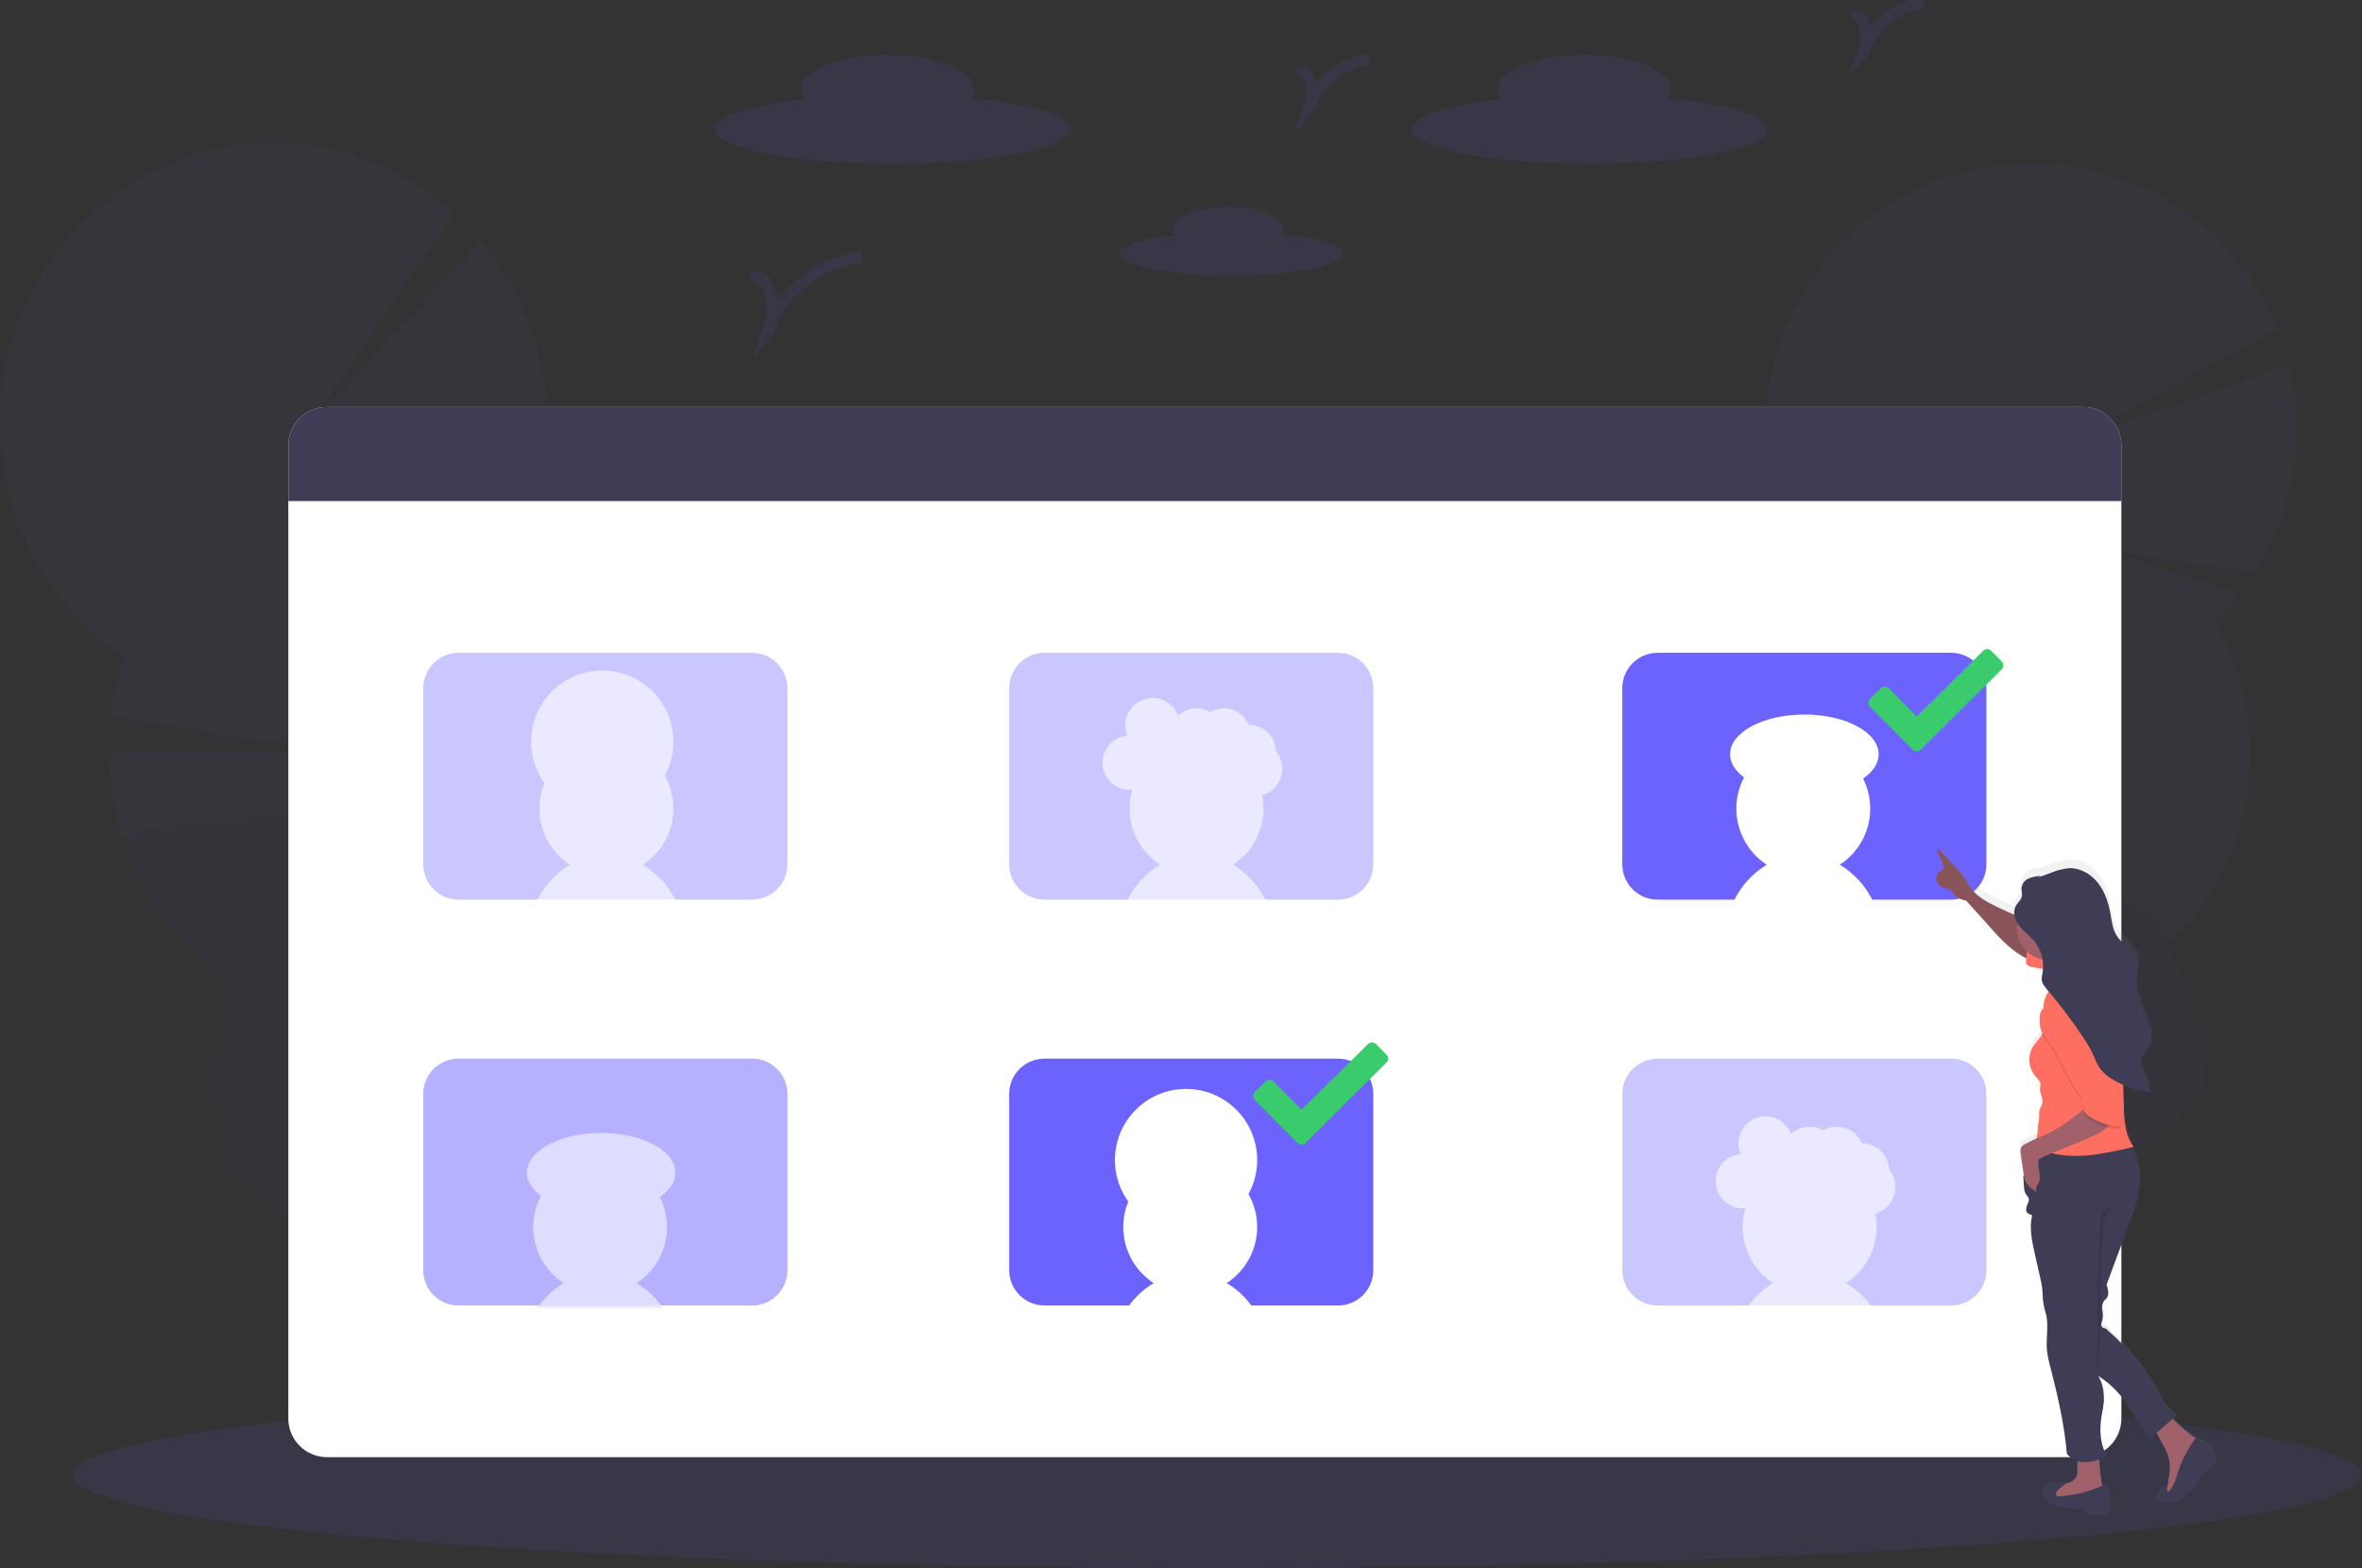 <svg width="628" height="417" viewBox="0 0 628 417" fill="none" xmlns="http://www.w3.org/2000/svg">
<rect x="0" y="0" width="628" height="417" fill="#333333" stroke="none"/>
<g clip-path="url(#clip0)">
<g opacity="0.2">
<path opacity="0.2" d="M514.767 348.593C510.561 351.123 506.271 353.576 501.898 355.954C501.219 356.321 500.541 356.688 499.862 357.066C496.572 358.828 493.234 360.542 489.848 362.207C489.874 361.94 489.907 361.673 489.948 361.406C490.336 358.642 491.198 355.965 492.496 353.495C493.106 352.312 493.833 351.194 494.666 350.157C498.004 346.023 502.571 343.714 507.267 344.387C510.193 344.836 512.858 346.331 514.767 348.593Z" fill="#3F3D56"/>
<path opacity="0.2" d="M522.477 342.245C522.394 342.841 522.288 343.425 522.16 344.003C519.731 345.561 517.266 347.091 514.766 348.593C510.56 351.123 506.271 353.576 501.898 355.953C501.219 356.321 500.541 356.688 499.862 357.066C499.046 356.467 498.299 355.779 497.636 355.013C496.392 353.576 495.394 351.942 494.682 350.179C493.195 346.33 492.721 342.164 493.306 338.079C493.89 333.995 495.514 330.129 498.02 326.852C501.358 322.718 505.926 320.409 510.622 321.082C515.317 321.756 519.078 325.266 521.092 330.162C522.618 333.995 523.096 338.166 522.477 342.245Z" fill="#3F3D56"/>
<path opacity="0.2" d="M525.845 318.937C527.36 308.396 522.06 298.913 514.006 297.755C505.953 296.597 498.196 304.204 496.68 314.745C495.165 325.286 500.465 334.77 508.519 335.928C516.573 337.085 524.33 329.478 525.845 318.937Z" fill="#3F3D56"/>
<path opacity="0.2" d="M609.919 124.001C608.486 134.084 604.88 143.735 599.348 152.285L557.939 146.049L595.348 157.849C593.322 160.407 591.123 162.823 588.766 165.081C596.679 178.782 599.757 194.744 597.507 210.405C595.257 226.066 587.809 240.516 576.36 251.435C583.053 262.982 586.316 276.198 585.768 289.533C568.17 310.011 546.701 328.382 522.16 344.054C519.731 345.611 517.266 347.141 514.767 348.643C510.561 351.173 506.271 353.626 501.898 356.004C500.457 355.725 499.039 355.408 497.637 355.041C495.895 354.602 494.187 354.09 492.513 353.522C481.021 349.614 470.732 342.808 462.64 333.761C454.547 324.715 448.926 313.733 446.318 301.879C443.71 290.025 444.205 277.699 447.753 266.091C451.302 254.484 457.785 243.988 466.576 235.619C465.864 234.387 465.19 233.139 464.556 231.874C464.367 231.507 464.189 231.14 464 230.762C458.859 220.042 456.523 208.193 457.212 196.325L457.296 195.095C457.346 194.433 457.407 193.766 457.474 193.103C457.574 192.169 457.691 191.229 457.824 190.288V190.199C458.913 182.611 461.24 175.253 464.712 168.419L515.178 193.832L469.191 160.847C472.029 156.642 475.312 152.755 478.982 149.253C474.134 140.864 471.066 131.567 469.968 121.94C468.871 112.313 469.768 102.564 472.603 93.299C475.439 84.034 480.152 75.453 486.45 68.089C492.747 60.725 500.494 54.738 509.207 50.499C517.919 46.26 527.412 43.861 537.093 43.452C546.773 43.042 556.435 44.63 565.474 48.118C574.514 51.605 582.739 56.917 589.636 63.722C596.533 70.528 601.954 78.68 605.563 87.673L548.887 117.987L608.617 97.141C610.774 105.928 611.216 115.048 609.919 124.001Z" fill="#6C63FF"/>
<path opacity="0.1" d="M585.768 289.483C568.17 309.961 546.701 328.332 522.16 344.003C519.731 345.561 517.266 347.091 514.767 348.593C510.561 351.123 506.271 353.576 501.898 355.954C500.457 355.675 499.039 355.358 497.637 354.991C495.895 354.552 494.187 354.04 492.513 353.472C481.031 349.56 470.752 342.754 462.667 333.712C454.582 324.669 448.965 313.695 446.358 301.849C443.751 290.002 444.242 277.684 447.783 266.083C451.325 254.482 457.797 243.989 466.576 235.619C465.864 234.387 465.19 233.139 464.556 231.874C464.367 231.507 464.189 231.14 464 230.762C458.859 220.042 456.523 208.193 457.212 196.325L457.296 195.095C457.346 194.433 457.407 193.766 457.474 193.103C457.574 192.169 457.691 191.229 457.824 190.288V190.199C458.258 188.697 464 189.96 472.746 192.981L474.593 193.638C476.529 194.333 478.593 195.101 480.763 195.941C485.497 197.766 490.727 199.919 496.246 202.3L496.607 202.455L497.375 202.789C534.484 218.878 583.297 244.692 576.299 251.357C583.018 262.906 586.303 276.132 585.768 289.483Z" fill="black"/>
</g>
<g opacity="0.2">
<path opacity="0.2" d="M177.43 379.792C175.094 378.988 172.774 378.157 170.471 377.3C165.107 375.327 159.828 373.241 154.631 371.041C155.685 370.186 156.881 369.524 158.164 369.083C162.799 367.492 167.889 369.011 172.034 372.671C174.271 374.679 176.103 377.096 177.43 379.792Z" fill="#3F3D56"/>
<path opacity="0.2" d="M172.034 372.671C171.719 374.276 171.193 375.833 170.471 377.3C165.107 375.327 159.828 373.241 154.631 371.041C150.11 369.139 145.659 367.152 141.279 365.083C141.087 363.755 141.002 362.413 141.023 361.072C141.042 359.674 141.191 358.281 141.468 356.91C142.581 351.442 145.73 347.086 150.37 345.494C155.01 343.903 160.095 345.422 164.239 349.088C165.243 349.978 166.163 350.957 166.988 352.015C168.815 354.367 170.223 357.017 171.149 359.848C172.554 363.973 172.859 368.393 172.034 372.671Z" fill="#3F3D56"/>
<path opacity="0.2" d="M155.046 360.591C163.05 358.061 166.795 347.33 163.411 336.622C160.026 325.914 150.794 319.284 142.79 321.814C134.785 324.344 131.041 335.075 134.425 345.783C137.81 356.491 147.042 363.121 155.046 360.591Z" fill="#3F3D56"/>
<path opacity="0.2" d="M147.225 336.997C155.229 334.467 158.974 323.735 155.59 313.027C152.205 302.319 142.973 295.69 134.969 298.219C126.965 300.749 123.22 311.48 126.604 322.189C129.989 332.897 139.221 339.526 147.225 336.997Z" fill="#3F3D56"/>
<path opacity="0.2" d="M166.96 352.015C165.413 352.92 163.826 353.767 162.198 354.557C159.573 355.832 156.874 356.947 154.114 357.895C151.596 358.764 149.031 359.49 146.431 360.07C144.624 360.478 142.816 360.81 141.006 361.066C138.759 361.389 136.517 361.6 134.28 361.7C107.397 348.348 83.263 332.014 62.667 313.361C62.372 312.571 62.111 311.775 61.827 310.968C56.547 295.138 56.637 278.008 62.083 262.233C48.31 252.986 38.026 239.4 32.864 223.635C30.296 215.92 28.981 207.844 28.969 199.713H87.235L29.537 190.489C30.177 185.184 31.378 179.963 33.119 174.911C19.345 165.666 9.06 152.079 3.9 136.313C-9.041 97.308 11.305 55.088 49.343 41.992C74.806 33.235 101.739 39.767 120.65 56.735L82.734 112.235L127.877 64.212C133.984 71.504 138.652 79.89 141.63 88.924C145.025 99.128 146.216 109.937 145.123 120.635L104.159 134.366L144.05 127.729C143.385 131.094 142.491 134.41 141.374 137.654C155.146 146.899 165.431 160.483 170.593 176.247C173.094 183.756 174.408 191.609 174.487 199.524V199.585C174.487 200.197 174.487 200.809 174.487 201.421C174.487 201.682 174.487 201.938 174.487 202.199C174.293 209.969 172.902 217.663 170.365 225.009C175.962 228.759 181.017 233.261 185.386 238.389C185.498 238.511 185.603 238.634 185.703 238.762C191.865 246.082 196.569 254.514 199.562 263.602C210.95 297.928 196.535 334.774 166.96 352.015Z" fill="#6C63FF"/>
<path opacity="0.1" d="M166.96 352.015C165.413 352.92 163.826 353.767 162.198 354.557C159.573 355.832 156.874 356.947 154.114 357.895C151.596 358.764 149.031 359.49 146.431 360.07C144.624 360.478 142.816 360.81 141.006 361.066C138.759 361.389 136.517 361.6 134.28 361.7C107.397 348.348 83.263 332.014 62.667 313.361C62.372 312.571 62.111 311.775 61.827 310.968C56.547 295.138 56.637 278.008 62.083 262.233C48.31 252.986 38.026 239.4 32.863 223.635C30.866 217.621 114.157 212.764 152.105 217.421L152.99 217.532C164.506 219.017 171.578 221.426 170.348 224.992C175.945 228.742 181 233.244 185.369 238.372C185.481 238.495 185.586 238.617 185.687 238.745C191.848 246.065 196.552 254.497 199.545 263.585C210.95 297.928 196.535 334.774 166.96 352.015Z" fill="black"/>
</g>
<path opacity="0.1" d="M340.607 62.254C340.909 61.82 341.075 61.307 341.086 60.779C341.086 57.586 334.571 54.999 326.537 54.999C318.504 54.999 311.989 57.586 311.989 60.779C311.999 61.387 312.21 61.974 312.59 62.449C303.649 63.444 297.618 65.319 297.618 67.456C297.618 70.654 310.971 73.241 327.411 73.241C343.851 73.241 357.209 70.654 357.209 67.456C357.209 65.169 350.438 63.2 340.607 62.254Z" fill="#6C63FF"/>
<path opacity="0.1" d="M443.487 26.114C443.967 25.428 444.23 24.615 444.244 23.778C444.244 18.71 433.907 14.598 421.155 14.598C408.404 14.598 398.067 18.71 398.067 23.778C398.092 24.729 398.428 25.645 399.024 26.387C384.826 27.973 375.257 30.943 375.257 34.348C375.257 39.416 396.431 43.528 422.546 43.528C448.661 43.528 469.836 39.416 469.836 34.348C469.836 30.738 459.098 27.616 443.487 26.114Z" fill="#6C63FF"/>
<path opacity="0.1" d="M258.223 26.114C258.703 25.428 258.967 24.615 258.98 23.778C258.98 18.71 248.643 14.598 235.891 14.598C223.14 14.598 212.803 18.71 212.803 23.778C212.828 24.729 213.164 25.645 213.76 26.387C199.562 27.973 189.993 30.943 189.993 34.348C189.993 39.416 211.167 43.528 237.282 43.528C263.397 43.528 284.572 39.416 284.572 34.348C284.572 30.738 273.834 27.616 258.223 26.114Z" fill="#6C63FF"/>
<path opacity="0.1" d="M199.69 74.043C200.986 73.291 202.739 74.009 203.629 75.216C204.519 76.424 204.769 77.998 204.992 79.461C205.487 82.749 205.849 86.527 203.629 89.008C207.256 78.009 217.688 69.581 229.221 68.351" stroke="#6C63FF" stroke-width="3" stroke-miterlimit="10"/>
<path opacity="0.1" d="M345.158 19.511C345.993 19.027 347.117 19.511 347.69 20.262C348.198 21.088 348.5 22.025 348.569 22.993C348.886 25.107 349.125 27.533 347.69 29.113C348.918 25.589 351.109 22.48 354.015 20.138C356.921 17.797 360.425 16.317 364.13 15.867" stroke="#6C63FF" stroke-width="3" stroke-miterlimit="10"/>
<path opacity="0.1" d="M492.59 4.49C493.425 4.006 494.549 4.49 495.122 5.241C495.631 6.067 495.932 7.004 496.001 7.972C496.318 10.086 496.557 12.512 495.122 14.092C496.35 10.568 498.541 7.459 501.447 5.117C504.353 2.776 507.857 1.296 511.562 0.846" stroke="#6C63FF" stroke-width="3" stroke-miterlimit="10"/>
<path opacity="0.1" d="M323.678 417C491.75 417 628 405.916 628 392.243C628 378.57 491.75 367.486 323.678 367.486C155.605 367.486 19.355 378.57 19.355 392.243C19.355 405.916 155.605 417 323.678 417Z" fill="#6C63FF"/>
<path d="M553.744 108.235H86.935C81.26 108.235 76.659 112.835 76.659 118.51V377.239C76.659 382.914 81.26 387.514 86.935 387.514H553.744C559.419 387.514 564.02 382.914 564.02 377.239V118.51C564.02 112.835 559.419 108.235 553.744 108.235Z" fill="white"/>
<path d="M564.025 118.51V133.253H76.665V118.51C76.662 117.159 76.927 115.821 77.442 114.573C77.957 113.324 78.714 112.189 79.668 111.234C80.623 110.278 81.756 109.519 83.004 109.002C84.252 108.484 85.59 108.218 86.94 108.218H553.75C555.101 108.218 556.438 108.484 557.686 109.002C558.934 109.519 560.067 110.278 561.022 111.234C561.976 112.189 562.733 113.324 563.248 114.573C563.763 115.821 564.028 117.159 564.025 118.51Z" fill="#3F3D56"/>
<g opacity="0.6">
<path opacity="0.6" d="M199.963 173.604H121.929C116.746 173.604 112.544 177.806 112.544 182.989V229.866C112.544 235.049 116.746 239.251 121.929 239.251H199.963C205.146 239.251 209.348 235.049 209.348 229.866V182.989C209.348 177.806 205.146 173.604 199.963 173.604Z" fill="#6C63FF"/>
<path opacity="0.6" d="M151.516 229.966C148.038 227.703 145.46 224.297 144.227 220.335C142.993 216.374 143.183 212.106 144.762 208.269C142.788 205.524 141.587 202.3 141.282 198.934C140.978 195.567 141.581 192.18 143.029 189.125C144.478 186.07 146.718 183.46 149.518 181.565C152.318 179.67 155.574 178.56 158.948 178.35C162.322 178.14 165.691 178.839 168.704 180.373C171.717 181.907 174.263 184.22 176.078 187.072C177.894 189.924 178.912 193.21 179.026 196.589C179.141 199.967 178.348 203.315 176.729 206.283C178.954 210.224 179.594 214.865 178.519 219.261C177.444 223.657 174.735 227.479 170.943 229.949C174.811 232.275 177.897 235.702 179.806 239.791H142.648C144.561 235.707 147.648 232.286 151.516 229.966Z" fill="white"/>
</g>
<path d="M355.74 281.533H277.707C272.523 281.533 268.321 285.735 268.321 290.918V337.795C268.321 342.978 272.523 347.18 277.707 347.18H355.74C360.924 347.18 365.126 342.978 365.126 337.795V290.918C365.126 285.735 360.924 281.533 355.74 281.533Z" fill="#6C63FF"/>
<path d="M326.165 341.233C328.92 342.87 331.284 345.089 333.091 347.737H299.81C301.617 345.089 303.981 342.87 306.737 341.233C303.259 338.97 300.681 335.564 299.448 331.602C298.215 327.641 298.404 323.373 299.983 319.536C298.01 316.791 296.808 313.567 296.504 310.2C296.199 306.833 296.802 303.446 298.251 300.392C299.699 297.337 301.94 294.727 304.739 292.832C307.539 290.937 310.795 289.826 314.169 289.617C317.544 289.407 320.912 290.106 323.925 291.64C326.938 293.173 329.484 295.487 331.3 298.339C333.115 301.19 334.133 304.477 334.247 307.855C334.362 311.234 333.569 314.582 331.951 317.55C334.175 321.491 334.815 326.132 333.74 330.528C332.665 334.924 329.957 338.746 326.165 341.216V341.233Z" fill="white"/>
<g opacity="0.6">
<path opacity="0.6" d="M355.74 173.604H277.707C272.523 173.604 268.321 177.806 268.321 182.989V229.866C268.321 235.049 272.523 239.251 277.707 239.251H355.74C360.924 239.251 365.126 235.049 365.126 229.866V182.989C365.126 177.806 360.924 173.604 355.74 173.604Z" fill="#6C63FF"/>
<path opacity="0.6" d="M335.561 211.463C336.281 214.966 335.929 218.605 334.55 221.906C333.172 225.206 330.831 228.015 327.834 229.966C331.701 232.292 334.787 235.718 336.696 239.808H299.538C301.447 235.718 304.533 232.292 308.4 229.966C305.193 227.875 302.746 224.806 301.421 221.215C300.096 217.623 299.965 213.7 301.045 210.027C300.803 210.054 300.56 210.067 300.317 210.066C298.459 210.047 296.681 209.315 295.349 208.02C294.017 206.726 293.234 204.969 293.163 203.113C293.091 201.257 293.736 199.445 294.965 198.051C296.193 196.658 297.91 195.791 299.76 195.629C299.387 194.74 299.198 193.784 299.204 192.82C299.209 191.128 299.808 189.491 300.895 188.195C301.982 186.898 303.49 186.024 305.155 185.724C306.821 185.425 308.538 185.718 310.01 186.554C311.481 187.39 312.612 188.716 313.207 190.3C314.34 189.25 315.78 188.592 317.314 188.419C318.849 188.247 320.398 188.571 321.736 189.343C322.624 188.827 323.611 188.507 324.632 188.403C325.653 188.298 326.685 188.413 327.659 188.738C328.632 189.063 329.525 189.592 330.279 190.289C331.032 190.986 331.629 191.835 332.028 192.781C333.916 192.78 335.729 193.518 337.081 194.836C338.432 196.154 339.214 197.948 339.261 199.835C340.037 200.768 340.566 201.881 340.799 203.072C341.031 204.263 340.961 205.493 340.593 206.65C340.226 207.806 339.574 208.852 338.696 209.69C337.819 210.528 336.744 211.132 335.572 211.446L335.561 211.463Z" fill="white"/>
</g>
<g opacity="0.6">
<path opacity="0.6" d="M518.75 281.533H440.717C435.533 281.533 431.331 285.735 431.331 290.918V337.795C431.331 342.978 435.533 347.18 440.717 347.18H518.75C523.933 347.18 528.136 342.978 528.136 337.795V290.918C528.136 285.735 523.933 281.533 518.75 281.533Z" fill="#6C63FF"/>
<path opacity="0.6" d="M498.571 322.729C499.291 326.233 498.939 329.872 497.561 333.173C496.182 336.473 493.841 339.282 490.844 341.233C493.599 342.87 495.963 345.089 497.77 347.736H464.489C466.296 345.089 468.66 342.87 471.416 341.233C468.208 339.143 465.759 336.074 464.434 332.482C463.108 328.891 462.975 324.967 464.055 321.294C463.813 321.321 463.57 321.334 463.327 321.333C461.469 321.314 459.691 320.582 458.359 319.287C457.027 317.993 456.244 316.235 456.173 314.379C456.101 312.523 456.746 310.711 457.975 309.318C459.203 307.925 460.92 307.058 462.77 306.896C462.398 306.007 462.208 305.051 462.214 304.087C462.219 302.394 462.818 300.758 463.905 299.461C464.992 298.165 466.5 297.291 468.165 296.991C469.831 296.691 471.548 296.985 473.02 297.821C474.491 298.657 475.622 299.982 476.217 301.566C477.35 300.517 478.79 299.858 480.324 299.686C481.859 299.514 483.409 299.838 484.746 300.609C485.634 300.094 486.621 299.774 487.642 299.669C488.663 299.565 489.695 299.679 490.669 300.005C491.642 300.33 492.535 300.859 493.289 301.556C494.042 302.253 494.639 303.102 495.039 304.048C496.926 304.047 498.739 304.784 500.091 306.103C501.442 307.421 502.225 309.215 502.271 311.102C503.047 312.035 503.576 313.148 503.809 314.339C504.041 315.53 503.971 316.76 503.604 317.916C503.236 319.073 502.584 320.118 501.706 320.956C500.829 321.795 499.755 322.399 498.582 322.713L498.571 322.729Z" fill="white"/>
</g>
<path d="M518.75 173.604H440.717C435.533 173.604 431.331 177.806 431.331 182.989V229.866C431.331 235.049 435.533 239.251 440.717 239.251H518.75C523.933 239.251 528.136 235.049 528.136 229.866V182.989C528.136 177.806 523.933 173.604 518.75 173.604Z" fill="#6C63FF"/>
<path d="M498.037 239.808H460.879C462.788 235.718 465.874 232.292 469.741 229.966C466.024 227.545 463.345 223.823 462.228 219.53C461.112 215.237 461.638 210.681 463.705 206.756C461.363 205.02 459.983 202.889 459.983 200.586C459.983 194.75 468.823 190.016 479.733 190.016C490.643 190.016 499.484 194.75 499.484 200.586C499.484 203.023 497.943 205.259 495.356 207.051C497.323 210.963 497.78 215.462 496.639 219.69C495.497 223.917 492.838 227.576 489.169 229.966C493.039 232.291 496.127 235.718 498.037 239.808Z" fill="white"/>
<g opacity="0.6">
<path opacity="0.6" d="M199.963 281.533H121.929C116.746 281.533 112.544 285.735 112.544 290.918V337.795C112.544 342.978 116.746 347.18 121.929 347.18H199.963C205.146 347.18 209.348 342.978 209.348 337.795V290.918C209.348 285.735 205.146 281.533 199.963 281.533Z" fill="#6C63FF"/>
<path opacity="0.6" d="M169.274 341.233C172.03 342.87 174.394 345.089 176.201 347.736H142.92C144.727 345.089 147.091 342.87 149.847 341.233C146.13 338.812 143.45 335.09 142.334 330.797C141.217 326.503 141.744 321.948 143.81 318.023C141.468 316.287 140.088 314.128 140.088 311.853C140.088 306.017 148.929 301.283 159.839 301.283C170.749 301.283 179.589 306.017 179.589 311.853C179.589 314.29 178.048 316.526 175.461 318.318C177.429 322.229 177.885 326.729 176.744 330.957C175.603 335.184 172.943 338.843 169.274 341.233Z" fill="#6C63FF"/>
<path opacity="0.6" d="M199.963 281.533H121.929C116.746 281.533 112.544 285.735 112.544 290.918V337.795C112.544 342.978 116.746 347.18 121.929 347.18H199.963C205.146 347.18 209.348 342.978 209.348 337.795V290.918C209.348 285.735 205.146 281.533 199.963 281.533Z" fill="#6C63FF"/>
<path opacity="0.6" d="M169.274 341.233C172.03 342.87 174.394 345.089 176.201 347.736H142.92C144.727 345.089 147.091 342.87 149.847 341.233C146.13 338.812 143.45 335.09 142.334 330.797C141.217 326.503 141.744 321.948 143.81 318.023C141.468 316.287 140.088 314.128 140.088 311.853C140.088 306.017 148.929 301.283 159.839 301.283C170.749 301.283 179.589 306.017 179.589 311.853C179.589 314.29 178.048 316.526 175.461 318.318C177.429 322.229 177.885 326.729 176.744 330.957C175.603 335.184 172.943 338.843 169.274 341.233Z" fill="white"/>
</g>
<path d="M587.17 384.071C586.249 383.383 585.24 382.822 584.171 382.402C584.092 382.359 584.004 382.336 583.915 382.335C581.701 380.744 579.633 378.961 577.734 377.005C578.118 376.688 578.507 376.365 578.902 376.059C576.46 374.902 575.136 372.26 573.823 369.873C570.367 363.525 565.808 357.843 560.359 353.094C560.226 352.577 559.447 352.682 559.03 352.36C558.897 352.226 558.8 352.061 558.749 351.88C558.697 351.699 558.692 351.508 558.735 351.325C558.801 350.952 558.968 350.613 559.063 350.246C559.199 349.375 559.176 348.487 558.996 347.625C558.902 346.746 558.941 345.773 559.519 345.116C559.708 344.899 559.942 344.738 560.126 344.521C560.318 344.264 560.454 343.971 560.526 343.658C560.598 343.346 560.604 343.022 560.543 342.707C560.493 342.076 560.351 341.455 560.12 340.866L566.056 324.682C567.441 320.91 568.838 317.055 568.977 313.032C569.088 309.822 568.259 306.445 566.301 303.981C566.657 303.892 567.013 303.803 567.369 303.703C565.055 300.637 564.804 296.582 564.743 292.732C564.717 290.807 564.652 288.882 564.548 286.957C565.215 287.252 565.897 287.512 566.59 287.736C566.807 287.808 567.019 287.875 567.236 287.936C568.285 288.246 569.356 288.477 570.44 288.626C570.919 288.693 571.403 288.743 571.887 288.776L569.8 283.552C569.442 282.779 569.224 281.948 569.155 281.099C569.155 281.049 569.155 280.993 569.155 280.938C569.149 280.841 569.149 280.745 569.155 280.648C569.183 280.417 569.235 280.19 569.311 279.969C569.348 279.86 569.39 279.752 569.439 279.647C569.584 279.331 569.756 279.028 569.951 278.74C570.101 278.517 570.262 278.306 570.424 278.089C571.025 277.385 571.513 276.591 571.87 275.736C572.015 275.305 572.092 274.855 572.098 274.401C572.102 273.941 572.061 273.483 571.976 273.032C571.914 272.726 571.842 272.426 571.764 272.136C571.709 271.958 571.659 271.775 571.597 271.58C571.586 271.531 571.571 271.482 571.553 271.435C571.508 271.296 571.458 271.163 571.414 271.029L571.364 270.896C571.314 270.751 571.258 270.606 571.202 270.462L571.169 270.373C570.396 268.392 569.372 266.478 568.76 264.464C568.596 263.916 568.462 263.359 568.359 262.795L568.293 262.367C568.293 262.245 568.254 262.122 568.237 262.005L568.187 261.583C568.187 261.449 568.159 261.316 568.148 261.182C568.137 261.049 568.148 260.926 568.148 260.793C568.148 260.548 568.148 260.303 568.148 260.053C568.148 259.969 568.148 259.88 568.148 259.791C568.148 259.608 568.148 259.419 568.148 259.235V258.929C568.148 258.745 568.148 258.562 568.193 258.373C568.193 258.284 568.193 258.2 568.193 258.111C568.193 257.844 568.254 257.555 568.298 257.31L568.432 256.587C568.582 255.918 568.658 255.236 568.66 254.551C568.66 254.417 568.66 254.289 568.66 254.156L568.61 253.833C568.607 253.801 568.607 253.77 568.61 253.738C568.61 253.666 568.576 253.594 568.554 253.521C568.532 253.449 568.554 253.449 568.554 253.416L568.487 253.21L568.454 253.115L568.365 252.898L568.332 252.832C568.293 252.742 568.248 252.653 568.204 252.57C568.043 252.275 567.857 251.994 567.647 251.73C566.323 249.983 564.109 248.653 562.896 246.723C562.189 245.481 561.727 244.116 561.533 242.701C561.472 242.378 561.422 242.055 561.366 241.733C561.311 241.41 561.26 241.104 561.205 240.787C561.166 240.592 561.132 240.397 561.094 240.231C561.091 240.188 561.091 240.145 561.094 240.103L560.993 239.635C560.993 239.602 560.993 239.563 560.993 239.53L560.877 239.046C560.877 239.018 560.877 238.984 560.877 238.957C560.838 238.79 560.793 238.617 560.743 238.45C560.743 238.45 560.743 238.411 560.743 238.389C560.693 238.211 560.643 238.033 560.587 237.833V237.799C560.532 237.616 560.476 237.432 560.415 237.243C560.348 237.054 560.287 236.865 560.215 236.687C560.148 236.492 560.075 236.308 559.998 236.13C559.491 234.831 558.803 233.61 557.956 232.503C556.103 230.128 553.243 228.42 550.261 228.536C548.671 228.682 547.112 229.076 545.644 229.705L541.749 231.14L542.834 230.639C541.699 230.67 540.578 230.909 539.529 231.346C539.005 231.573 538.55 231.936 538.213 232.398C537.875 232.859 537.667 233.403 537.61 233.972C537.61 234.639 537.849 235.301 537.766 235.963C537.627 237.076 536.62 237.799 536.097 238.773C535.791 239.356 535.653 240.013 535.696 240.67V240.709V240.932C535.699 240.954 535.699 240.976 535.696 240.998V241.126C534.072 240.425 532.453 239.691 530.862 238.901C528.197 237.588 525.493 236.047 523.829 233.555C523.273 232.753 522.884 231.886 522.355 231.073C521.75 230.212 521.077 229.401 520.341 228.648L515.384 223.279C515.006 223.997 515.49 224.842 515.874 225.549C516.282 226.295 516.59 227.092 516.792 227.919C516.897 228.183 516.897 228.478 516.792 228.742C516.611 228.96 516.377 229.126 516.113 229.226C515.657 229.51 515.309 229.938 515.124 230.442C514.939 230.945 514.926 231.496 515.089 232.008C515.264 232.511 515.566 232.96 515.967 233.31C516.368 233.66 516.854 233.9 517.376 234.005C517.728 234.046 518.074 234.13 518.405 234.256C519 234.556 519.284 235.235 519.707 235.752C520.491 236.687 521.743 237.043 522.917 237.349C524.747 239.463 526.656 241.493 528.48 243.607C531.262 246.812 534.094 250.067 537.716 252.236C538.089 252.459 538.472 252.67 538.862 252.865C538.862 252.932 538.862 252.993 538.862 253.06C538.762 253.537 538.825 254.035 539.04 254.473C539.238 254.703 539.48 254.89 539.753 255.023C540.025 255.156 540.322 255.232 540.626 255.246L543.363 255.736C543.363 256.086 543.29 256.442 543.229 256.793C543.19 257.004 543.146 257.215 543.107 257.427L543.057 257.705C543.059 257.718 543.059 257.731 543.057 257.744C543.057 257.816 543.057 257.889 543.029 257.966C543.001 258.044 543.029 258.017 543.029 258.044C543.029 258.072 543.029 258.172 543.029 258.239V258.317C543.023 258.404 543.023 258.491 543.029 258.578C543.123 259.658 543.858 260.542 544.548 261.36C544.681 261.51 544.809 261.666 544.937 261.822C544.33 262.591 543.902 263.486 543.685 264.442C543.564 265.041 543.506 265.651 543.513 266.261C543.139 266.609 542.853 267.039 542.678 267.519C542.49 268.182 542.421 268.873 542.473 269.56V269.611C542.473 269.861 542.473 270.117 542.473 270.367C542.424 271.335 542.583 272.303 542.94 273.204L543.057 273.41C542.45 274.601 541.421 275.524 540.715 276.659C539.985 277.902 539.656 279.338 539.77 280.774C539.885 282.21 540.438 283.576 541.354 284.687C541.911 285.327 542.623 285.944 542.684 286.79C542.677 287.174 542.64 287.558 542.573 287.936C542.506 288.849 542.929 289.716 543.157 290.601C543.276 290.967 543.317 291.354 543.279 291.737C543.241 292.12 543.123 292.491 542.934 292.826C542.506 293.446 542.309 294.196 542.378 294.946C542.578 296.092 542.105 297.233 542.027 298.39C541.989 298.89 542.028 299.391 541.983 299.892C541.876 300.361 541.731 300.821 541.549 301.266L541.51 301.422C540.509 301.861 539.518 302.317 538.567 302.846C538.048 303.075 537.617 303.465 537.337 303.959C537.178 304.457 537.157 304.99 537.276 305.5C537.558 307.491 537.846 309.485 538.139 311.48C538.083 311.48 538.039 311.436 537.983 311.413C538.055 312.398 538.122 313.383 538.194 314.368C538.172 315.118 538.365 315.859 538.751 316.504C538.976 316.748 539.181 317.01 539.363 317.288C539.696 317.973 539.296 318.774 538.995 319.475C538.695 320.176 538.595 321.177 539.251 321.555C539.598 321.795 539.971 321.993 540.364 322.145C539.546 325.483 540.297 329.044 541.054 332.426L542.773 340.17C542.998 341.27 543.127 342.387 543.157 343.508C543.157 343.67 543.157 343.831 543.157 343.992C543.241 345.531 543.514 347.054 543.969 348.526C544.865 351.547 544.008 355.202 544.286 358.463C544.476 360.049 544.793 361.617 545.232 363.152C547.185 370.886 548.921 378.474 549.594 386.43C550.308 387.341 551.276 388.02 552.376 388.382C552.292 389.361 552.376 390.474 552.376 391.047C552.372 391.519 552.297 391.988 552.153 392.438C551.951 392.871 551.658 393.255 551.294 393.565C550.93 393.875 550.504 394.104 550.044 394.235C549.761 394.329 549.488 394.407 549.182 394.48L549.505 394.201C547.67 393.8 545.752 394.131 544.158 395.125C543.653 395.386 543.271 395.836 543.096 396.377C543.03 396.891 543.163 397.41 543.468 397.829C544.358 399.129 545.681 400.069 547.202 400.483C548.706 400.879 550.252 401.094 551.808 401.122L554.662 401.289C554.564 401.452 554.529 401.645 554.564 401.832C554.598 402.018 554.701 402.186 554.851 402.302C555.154 402.527 555.515 402.661 555.892 402.686C557.058 402.858 558.242 402.875 559.413 402.736C559.706 402.728 559.989 402.627 560.22 402.446C560.274 402.397 560.317 402.338 560.346 402.271C560.376 402.204 560.391 402.132 560.391 402.06C560.391 401.987 560.376 401.915 560.346 401.848C560.317 401.782 560.274 401.722 560.22 401.673C560.391 401.668 560.556 401.613 560.694 401.514C560.833 401.415 560.939 401.276 560.999 401.117C561.108 400.789 561.142 400.441 561.099 400.099C561.027 398.769 560.904 396.833 560.215 395.648C560.098 395.43 559.912 395.257 559.687 395.156C559.461 395.056 559.208 395.033 558.968 395.092C558.53 392.726 558.266 390.331 558.178 387.926C558.891 387.657 559.586 387.343 560.259 386.986C558.273 383.787 558.217 379.72 558.84 375.993C559.092 374.817 559.278 373.628 559.397 372.432C559.53 370.057 559.174 367.353 557.85 365.383C560.258 366.914 562.39 368.842 564.153 371.086C566.935 374.713 568.649 379.125 572.065 382.151L573.428 380.844C574.157 382.068 574.841 383.32 575.481 384.588C575.987 385.524 576.385 386.516 576.666 387.542C576.984 389.111 577.021 390.723 576.777 392.304C576.682 393.144 576.571 393.973 576.432 394.813C576.378 395.168 576.296 395.518 576.187 395.859C576.183 395.751 576.156 395.645 576.109 395.548C575.892 395.169 575.325 395.342 574.997 395.598C574.418 396.036 573.942 396.594 573.6 397.234C573.412 397.542 573.324 397.902 573.35 398.263C573.4 398.48 573.497 398.683 573.635 398.858C573.772 399.033 573.947 399.175 574.145 399.275C575.642 400.154 577.522 399.52 579.153 398.869C579.596 398.711 580.019 398.498 580.41 398.235C581.2 397.679 581.662 396.694 582.463 396.132C582.893 395.896 583.307 395.632 583.704 395.342C584.449 394.663 584.532 393.512 585.055 392.644C585.962 391.153 587.987 390.774 588.777 389.194C589.623 387.414 588.555 385.211 587.17 384.071Z" fill="url(#paint0_linear)"/>
<path d="M552.348 391.181C552.349 391.647 552.276 392.111 552.131 392.555C551.925 392.983 551.63 393.363 551.265 393.668C550.9 393.973 550.475 394.197 550.017 394.324C549.121 394.635 548.17 394.736 547.235 395.003C546.834 395.093 546.462 395.285 546.156 395.559C545.366 396.354 545.833 397.823 546.779 398.424C547.725 399.025 548.926 398.98 550.05 398.93C552.433 398.79 554.8 398.454 557.127 397.923C557.967 397.729 558.946 397.334 559.08 396.488C559.107 396.217 559.084 395.944 559.013 395.681C558.44 392.791 558.139 389.854 558.112 386.908C558.112 386.719 553.422 386.596 552.982 386.875C552.031 387.498 552.404 390.185 552.348 391.181Z" fill="#A1616A"/>
<path d="M573.228 380.894C574.001 382.179 574.73 383.487 575.414 384.827C576.762 387.118 577.224 389.824 576.71 392.432C576.616 393.261 576.499 394.101 576.365 394.908C576.232 395.715 576.015 396.633 575.325 397.1C575.633 397.282 575.977 397.393 576.333 397.424C576.69 397.456 577.048 397.408 577.383 397.284C578.05 397.025 578.665 396.648 579.197 396.171C582.658 393.317 585.273 389.167 585.384 384.677C585.424 384.328 585.358 383.975 585.195 383.665C585.034 383.438 584.827 383.249 584.588 383.108C582.006 381.349 579.607 379.334 577.428 377.094C577.382 377.01 577.317 376.937 577.24 376.88C577.162 376.823 577.074 376.784 576.979 376.765C576.885 376.746 576.788 376.747 576.694 376.77C576.601 376.792 576.513 376.834 576.438 376.894C575.108 377.562 572.888 378.513 572.332 380.021C572.71 380.217 573.022 380.521 573.228 380.894Z" fill="#A1616A"/>
<path d="M557.127 395.87C554.217 397.094 551.051 397.539 547.925 397.934C547.736 397.989 547.537 397.998 547.344 397.962C547.151 397.927 546.969 397.847 546.812 397.729C546.708 397.597 546.646 397.437 546.633 397.27C546.62 397.102 546.657 396.935 546.74 396.788C546.912 396.497 547.141 396.244 547.413 396.043L549.505 394.296C547.674 393.897 545.759 394.224 544.164 395.208C543.913 395.333 543.691 395.507 543.508 395.719C543.326 395.931 543.187 396.177 543.101 396.443C543.035 396.95 543.169 397.463 543.474 397.873C544.368 399.161 545.692 400.087 547.207 400.488C548.71 400.884 550.254 401.097 551.808 401.122L554.651 401.289C554.556 401.451 554.523 401.641 554.557 401.825C554.592 402.01 554.693 402.175 554.84 402.291C555.148 402.508 555.51 402.637 555.886 402.663C557.051 402.83 558.233 402.847 559.402 402.713C559.695 402.706 559.978 402.604 560.209 402.424C560.262 402.377 560.305 402.318 560.334 402.253C560.364 402.188 560.379 402.117 560.379 402.046C560.379 401.974 560.364 401.904 560.334 401.838C560.305 401.773 560.262 401.715 560.209 401.667C560.379 401.664 560.544 401.609 560.682 401.51C560.82 401.41 560.925 401.271 560.982 401.111C561.093 400.788 561.129 400.443 561.088 400.104C561.01 398.797 560.893 396.889 560.203 395.731C559.514 394.574 558.061 395.464 557.127 395.87Z" fill="#3F3D56"/>
<path d="M587.097 384.321C586.176 383.638 585.17 383.077 584.104 382.652C584.061 382.616 584.01 382.591 583.956 382.579C583.901 382.567 583.845 382.567 583.791 382.581C583.737 382.594 583.686 382.621 583.644 382.657C583.602 382.694 583.569 382.739 583.548 382.791C581.64 385.38 580.151 388.252 579.136 391.303C578.58 393.039 578.101 394.886 576.911 396.31C576.755 396.494 576.515 396.683 576.298 396.577C576.082 396.471 576.182 395.932 576.015 395.637C575.848 395.342 575.23 395.437 574.902 395.692C574.326 396.122 573.851 396.673 573.511 397.306C573.322 397.608 573.234 397.963 573.261 398.318C573.311 398.532 573.408 398.733 573.544 398.905C573.681 399.077 573.854 399.217 574.051 399.314C575.547 400.182 577.428 399.559 579.058 398.914C579.5 398.757 579.923 398.548 580.315 398.291C581.1 397.734 581.562 396.772 582.363 396.215C582.793 395.983 583.207 395.723 583.603 395.437C584.349 394.763 584.427 393.628 584.955 392.777C585.862 391.309 587.882 390.93 588.672 389.373C589.545 387.62 588.477 385.445 587.097 384.321Z" fill="#3F3D56"/>
<path d="M564.554 303.641C567.731 306.028 569.066 310.262 568.927 314.212C568.788 318.162 567.386 322 566.006 325.706C564.025 331.024 562.049 336.346 560.075 341.672C560.304 342.253 560.446 342.864 560.498 343.486C560.56 343.796 560.554 344.116 560.482 344.424C560.41 344.732 560.273 345.021 560.081 345.272C559.897 345.489 559.664 345.65 559.475 345.862C559.222 346.216 559.045 346.619 558.955 347.045C558.865 347.471 558.864 347.911 558.952 348.337C559.132 349.188 559.154 350.065 559.018 350.924C558.924 351.286 558.757 351.625 558.69 351.992C558.645 352.173 558.649 352.362 558.701 352.541C558.752 352.72 558.851 352.882 558.985 353.011C559.402 353.328 560.181 353.227 560.315 353.734C565.746 358.408 570.302 364.012 573.767 370.285C575.075 372.638 576.399 375.253 578.835 376.404C576.458 378.292 574.178 380.299 572.003 382.418C568.588 379.431 566.885 375.08 564.098 371.503C562.331 369.285 560.202 367.381 557.8 365.873C559.124 367.82 559.469 370.485 559.347 372.833C559.227 374.012 559.042 375.184 558.79 376.343C558.167 380.021 558.234 384.032 560.203 387.192C558.089 388.304 555.658 389.105 553.294 388.777C551.811 388.569 550.465 387.801 549.533 386.63C548.859 378.78 547.124 371.297 545.171 363.659C544.731 362.148 544.416 360.604 544.231 359.041C543.947 355.792 544.787 352.215 543.908 349.233C543.456 347.789 543.185 346.294 543.101 344.782C543.101 344.627 543.101 344.465 543.101 344.304C543.071 343.202 542.942 342.106 542.717 341.027L540.993 333.361C540.242 330.023 539.491 326.54 540.303 323.219C539.913 323.074 539.54 322.887 539.19 322.663C538.534 322.284 538.634 321.305 538.94 320.61C539.246 319.914 539.641 319.124 539.301 318.451C539.123 318.174 538.918 317.915 538.689 317.678C538.305 317.043 538.112 316.311 538.133 315.569L537.922 312.654C539.143 313.137 540.159 314.027 540.798 315.174C539.207 312.71 539.997 309.194 541.165 306.507C541.383 305.681 541.862 304.949 542.531 304.419C543.2 303.89 544.023 303.591 544.876 303.569C551.385 302.429 559.297 299.686 564.554 303.641Z" fill="#3F3D56"/>
<path opacity="0.1" d="M561.606 320.226C561.606 320.226 558.418 322.351 558.418 323.942C558.418 325.533 557.622 339.859 557.622 339.859V349.939C557.622 349.939 558.178 355.247 557.622 356.571C557.066 357.895 557.622 363.998 557.622 364.794C557.622 365.589 558.418 356.571 558.418 356.571V347.019L559.213 325.266L561.606 320.226Z" fill="black"/>
<path d="M543.852 246.656L541.994 245.916C538.211 244.397 534.417 242.873 530.745 241.093C528.08 239.797 525.382 238.278 523.718 235.819C523.162 235.029 522.778 234.15 522.244 233.371C521.641 232.52 520.969 231.72 520.235 230.979L515.278 225.682C514.906 226.389 515.39 227.223 515.773 227.908C516.179 228.644 516.488 229.429 516.691 230.244C516.788 230.508 516.778 230.8 516.664 231.057C516.525 231.296 516.23 231.396 515.985 231.529C515.535 231.807 515.19 232.227 515.005 232.723C514.821 233.219 514.807 233.762 514.967 234.267C515.145 234.765 515.449 235.208 515.85 235.553C516.251 235.899 516.734 236.134 517.253 236.236C517.604 236.277 517.948 236.361 518.277 236.486C518.872 236.776 519.156 237.449 519.584 237.961C520.363 238.884 521.615 239.235 522.783 239.535C524.614 241.621 526.522 243.624 528.347 245.71C531.129 248.87 533.955 252.08 537.571 254.222C538.858 255.01 540.269 255.574 541.744 255.891C542.229 252.767 542.933 249.681 543.852 246.656Z" fill="#A1616A"/>
<path opacity="0.15" d="M543.852 246.656L541.994 245.916C538.211 244.397 534.417 242.873 530.745 241.093C528.08 239.797 525.382 238.278 523.718 235.819C523.162 235.029 522.778 234.15 522.244 233.371C521.641 232.52 520.969 231.72 520.235 230.979L515.278 225.682C514.906 226.389 515.39 227.223 515.773 227.908C516.179 228.644 516.488 229.429 516.691 230.244C516.788 230.508 516.778 230.8 516.664 231.057C516.525 231.296 516.23 231.396 515.985 231.529C515.535 231.807 515.19 232.227 515.005 232.723C514.821 233.219 514.807 233.762 514.967 234.267C515.145 234.765 515.449 235.208 515.85 235.553C516.251 235.899 516.734 236.134 517.253 236.236C517.604 236.277 517.948 236.361 518.277 236.486C518.872 236.776 519.156 237.449 519.584 237.961C520.363 238.884 521.615 239.235 522.783 239.535C524.614 241.621 526.522 243.624 528.347 245.71C531.129 248.87 533.955 252.08 537.571 254.222C538.858 255.01 540.269 255.574 541.744 255.891C542.229 252.767 542.933 249.681 543.852 246.656Z" fill="black"/>
<path d="M540.436 257.204C540.134 257.192 539.838 257.118 539.565 256.986C539.292 256.855 539.049 256.67 538.851 256.442C538.64 256.011 538.579 255.521 538.678 255.051C538.998 252.016 539.67 249.029 540.681 246.15C541.582 247.819 543.357 248.787 545.037 249.666C546.535 250.501 548.098 251.213 549.711 251.797C549.327 251.669 548.32 257.883 547.764 258.267C547.057 258.762 545.366 258.1 544.587 257.961L540.436 257.204Z" fill="#FF6F61"/>
<path d="M544.754 255.368C549.442 255.368 553.243 251.567 553.243 246.879C553.243 242.19 549.442 238.389 544.754 238.389C540.065 238.389 536.264 242.19 536.264 246.879C536.264 251.567 540.065 255.368 544.754 255.368Z" fill="#A1616A"/>
<path d="M543.035 253.911C543.035 253.911 548.598 258.684 546.217 261.866C543.836 265.049 542.5 267.174 545.688 267.43C548.876 267.686 559.48 262.122 559.48 262.122C559.48 262.122 549.666 254.161 551.257 249.388C552.848 244.614 543.035 253.911 543.035 253.911Z" fill="#FBBEBE"/>
<path d="M548.376 261.382C547.189 261.668 546.105 262.278 545.245 263.143C544.384 264.008 543.781 265.096 543.502 266.284C542.879 269.149 544.208 272.325 542.946 274.979C542.356 276.231 541.277 277.166 540.525 278.317C539.794 279.54 539.463 280.96 539.577 282.381C539.692 283.801 540.247 285.15 541.165 286.239C541.722 286.868 542.428 287.48 542.489 288.314C542.482 288.688 542.445 289.06 542.378 289.427C542.311 290.328 542.734 291.18 542.934 292.053C543.052 292.411 543.092 292.79 543.054 293.164C543.016 293.539 542.899 293.901 542.712 294.228C542.284 294.837 542.087 295.579 542.156 296.32C542.356 297.433 541.883 298.573 541.805 299.714C541.766 300.209 541.805 300.704 541.761 301.199C541.701 301.666 541.602 302.128 541.466 302.579L540.759 305.205C544.603 306.783 548.74 307.521 552.893 307.369C556.626 307.297 560.304 306.523 563.953 305.756C565.066 305.522 566.179 305.288 567.291 304.988C564.983 301.961 564.732 297.961 564.671 294.161C564.57 287.834 564.097 281.518 563.252 275.246C564.365 273.132 564.866 270.795 565.327 268.431C565.536 267.485 565.624 266.517 565.589 265.549C565.472 263.508 564.549 261.616 563.636 259.78C562.807 258.111 561.9 256.347 560.048 255.63C559.598 255.435 559.105 255.36 558.617 255.412C558.13 255.465 557.664 255.644 557.266 255.93C555.858 256.987 556.281 258.812 555.92 260.381C555.447 262.395 553.588 263.847 551.602 264.437C550.122 264.822 548.589 264.965 547.063 264.859C546.913 264.85 546.77 264.8 546.648 264.713C546.526 264.627 546.431 264.508 546.373 264.37C546.315 264.232 546.297 264.081 546.321 263.934C546.344 263.786 546.408 263.648 546.506 263.535C547.168 262.801 547.825 262.067 548.376 261.382Z" fill="#FF6F61"/>
<path d="M554.957 294.2C551.814 296.771 548.637 299.363 545.004 301.182C542.879 302.245 540.614 303.035 538.534 304.181C538.012 304.406 537.58 304.797 537.304 305.294C537.143 305.785 537.122 306.31 537.243 306.813L538.166 313.16C538.417 314.879 540.069 315.975 541.41 317.055C541.26 316.549 541.29 316.006 541.493 315.519C541.589 315.358 541.693 315.202 541.805 315.052C542.306 314.143 542.464 313.085 542.25 312.07C542.037 311.063 541.92 310.039 541.9 309.01C541.888 308.837 541.922 308.665 541.997 308.509C542.072 308.353 542.186 308.219 542.328 308.12C546.84 305.95 551.697 304.287 556.237 302.223C557.445 301.737 558.582 301.091 559.619 300.303C560.662 299.506 561.364 298.343 561.583 297.049C561.621 296.877 561.591 296.698 561.5 296.548C561.408 296.45 561.29 296.381 561.16 296.348C559.146 295.619 556.993 294.935 554.957 294.2Z" fill="#A1616A"/>
<path opacity="0.1" d="M546.228 267.558C544.665 267.819 543.029 268.626 542.495 270.122C542.306 270.774 542.237 271.454 542.289 272.131C542.247 273.08 542.406 274.029 542.756 274.912C543.025 275.401 543.343 275.859 543.708 276.281C547.441 281.065 549.31 287.074 552.949 291.931C553.271 292.359 553.861 292.915 553.678 293.422C553.612 293.546 553.555 293.674 553.505 293.805C553.489 293.936 553.504 294.069 553.551 294.192C553.597 294.315 553.673 294.425 553.772 294.512C553.967 294.688 554.117 294.907 554.212 295.152C554.278 295.408 554.111 295.742 553.85 295.708C554.284 297.06 555.625 297.844 556.888 298.49C558.996 299.552 561.338 300.387 563.681 300.159C564.12 298.395 564.738 296.404 564.487 294.595C564.23 293.224 563.775 291.897 563.135 290.657L561.555 287.207C560.209 284.264 558.852 281.299 556.977 278.662C556.309 277.824 555.748 276.907 555.308 275.93C554.829 274.684 553.505 273.811 552.71 272.737C551.519 271.14 550.301 269.516 548.693 268.342C548.031 267.886 547.007 267.424 546.228 267.558Z" fill="black"/>
<path d="M546.228 266.773C544.665 267.035 543.029 267.841 542.495 269.338C542.306 269.989 542.236 270.67 542.289 271.346C542.246 272.296 542.406 273.244 542.756 274.128C543.024 274.616 543.343 275.075 543.708 275.496C547.441 280.281 549.31 286.289 552.949 291.146C553.271 291.574 553.861 292.131 553.677 292.637C553.612 292.761 553.554 292.89 553.505 293.021C553.488 293.152 553.504 293.284 553.551 293.407C553.597 293.531 553.673 293.64 553.772 293.728C553.967 293.903 554.117 294.122 554.212 294.367C554.278 294.623 554.111 294.957 553.85 294.924C554.284 296.276 555.625 297.06 556.888 297.705C558.996 298.768 561.338 299.602 563.681 299.374C564.12 297.611 564.738 295.619 564.487 293.811C564.23 292.439 563.775 291.112 563.135 289.872L561.555 286.423C560.209 283.48 558.851 280.515 556.977 277.872C556.308 277.037 555.747 276.121 555.308 275.146C554.829 273.9 553.505 273.026 552.709 271.953C551.519 270.356 550.3 268.731 548.693 267.558C548.03 267.107 547.007 266.628 546.228 266.773Z" fill="#FF6F61"/>
<path d="M542.662 232.931C541.527 232.963 540.408 233.199 539.357 233.627C538.835 233.849 538.382 234.207 538.045 234.664C537.708 235.121 537.501 235.66 537.443 236.225C537.443 236.881 537.682 237.532 537.599 238.189C537.454 239.268 536.453 239.997 535.93 240.97C535.029 242.639 535.73 244.754 536.904 246.239C538.077 247.724 539.685 248.843 540.865 250.3C541.814 251.47 542.501 252.829 542.879 254.287C543.257 255.745 543.318 257.267 543.057 258.751C542.905 259.326 542.832 259.919 542.84 260.514C542.934 261.577 543.669 262.45 544.359 263.263C547.819 267.304 551.019 271.561 553.939 276.008C554.817 277.295 555.605 278.641 556.298 280.036C556.988 281.483 557.505 283.029 558.468 284.309C559.345 285.41 560.423 286.334 561.644 287.035C564.722 288.934 568.213 290.06 571.82 290.317L569.739 285.16C569.295 284.272 569.081 283.287 569.116 282.295C569.344 280.442 571.219 279.218 571.831 277.455C572.156 276.286 572.117 275.046 571.72 273.9C570.985 271.285 569.494 268.932 568.721 266.339C568.031 264.061 567.876 261.655 568.27 259.307C568.528 258.29 568.639 257.241 568.599 256.192C568.215 253.037 564.51 251.53 562.796 248.848C561.683 247.129 561.477 245.009 561.127 242.995C560.571 240.058 559.63 237.126 557.789 234.784C555.947 232.442 553.088 230.762 550.1 230.89C548.512 231.035 546.956 231.425 545.488 232.047L541.594 233.46" fill="#3F3D56"/>
<g opacity="0.1">
<path opacity="0.1" d="M560.048 239.513C560.382 241.326 560.604 243.229 561.444 244.848C561.327 244.219 561.227 243.585 561.11 242.962C560.834 241.379 560.398 239.828 559.808 238.333C559.909 238.745 559.975 239.134 560.048 239.513Z" fill="black"/>
<path opacity="0.1" d="M567.213 255.841C566.819 258.189 566.973 260.595 567.664 262.873C567.856 263.491 568.079 264.098 568.332 264.693C567.991 262.91 567.972 261.08 568.276 259.29C568.534 258.273 568.644 257.224 568.604 256.175C568.48 255.291 568.117 254.458 567.553 253.766C567.492 254.456 567.33 255.151 567.213 255.841Z" fill="black"/>
<path opacity="0.1" d="M571.725 273.883C571.508 273.125 571.242 272.382 570.93 271.658C571.068 272.438 571.015 273.24 570.774 273.994C570.168 275.758 568.287 276.982 568.059 278.834C568.025 279.827 568.241 280.812 568.688 281.7L569.105 282.734C569.094 282.584 569.094 282.434 569.105 282.284C569.333 280.431 571.208 279.207 571.82 277.444C572.151 276.275 572.118 275.033 571.725 273.883Z" fill="black"/>
<path opacity="0.1" d="M560.587 283.569C559.366 282.868 558.288 281.944 557.411 280.843C556.454 279.563 555.931 278.017 555.241 276.576C554.549 275.178 553.761 273.831 552.882 272.542C549.962 268.095 546.762 263.838 543.302 259.797L542.94 259.363C542.858 259.728 542.826 260.102 542.845 260.475C542.94 261.538 543.674 262.412 544.364 263.224C547.824 267.265 551.024 271.522 553.945 275.969C554.822 277.256 555.61 278.602 556.303 279.997C556.993 281.444 557.511 282.99 558.473 284.27C559.351 285.371 560.429 286.296 561.65 286.996C564.727 288.895 568.219 290.021 571.826 290.278L570.424 286.801C566.938 286.506 563.569 285.399 560.587 283.569Z" fill="black"/>
<path opacity="0.1" d="M539.808 246.834C538.606 245.377 537.026 244.264 535.847 242.778C535.741 242.639 535.641 242.495 535.541 242.35C535.508 243.771 535.995 245.156 536.909 246.244C538.078 247.735 539.691 248.848 540.87 250.306C541.337 250.876 541.74 251.495 542.072 252.153C541.83 250.203 541.045 248.36 539.808 246.834Z" fill="black"/>
</g>
<path d="M532.214 175.89L529.398 173.059C529.26 172.919 529.095 172.807 528.913 172.731C528.731 172.656 528.536 172.616 528.339 172.616C528.141 172.616 527.946 172.656 527.764 172.731C527.582 172.807 527.417 172.919 527.279 173.059L509.609 190.555L502.137 183.023C502 182.884 501.836 182.773 501.656 182.698C501.475 182.623 501.281 182.584 501.086 182.584C500.89 182.584 500.697 182.623 500.516 182.698C500.336 182.773 500.172 182.884 500.034 183.023L497.191 185.832C496.912 186.115 496.756 186.497 496.756 186.895C496.756 187.292 496.912 187.674 497.191 187.957L508.535 199.39C508.819 199.669 509.2 199.826 509.598 199.826C509.996 199.826 510.377 199.669 510.661 199.39L532.214 177.993C532.491 177.714 532.647 177.336 532.647 176.942C532.647 176.548 532.491 176.17 532.214 175.89Z" fill="#3ACC6C"/>
<path d="M368.647 280.481L365.832 277.65C365.694 277.509 365.528 277.398 365.347 277.322C365.165 277.246 364.969 277.207 364.772 277.207C364.575 277.207 364.38 277.246 364.198 277.322C364.016 277.398 363.851 277.509 363.713 277.65L346.043 295.146L338.571 287.613C338.434 287.475 338.27 287.364 338.089 287.289C337.909 287.214 337.715 287.175 337.52 287.175C337.324 287.175 337.13 287.214 336.95 287.289C336.769 287.364 336.606 287.475 336.468 287.613L333.625 290.395C333.346 290.678 333.189 291.06 333.189 291.458C333.189 291.855 333.346 292.237 333.625 292.52L344.969 303.953C345.252 304.232 345.634 304.389 346.032 304.389C346.429 304.389 346.811 304.232 347.094 303.953L368.647 282.556C368.917 282.278 369.068 281.906 369.068 281.519C369.068 281.132 368.917 280.759 368.647 280.481Z" fill="#3ACC6C"/>
</g>
<defs>
<linearGradient id="paint0_linear" x1="551.958" y1="402.802" x2="551.958" y2="223.268" gradientUnits="userSpaceOnUse">
<stop stop-color="#808080" stop-opacity="0.25"/>
<stop offset="0.54" stop-color="#808080" stop-opacity="0.12"/>
<stop offset="1" stop-color="#808080" stop-opacity="0.1"/>
</linearGradient>
<clipPath id="clip0">
<rect width="628" height="417" fill="white"/>
</clipPath>
</defs>
</svg>

